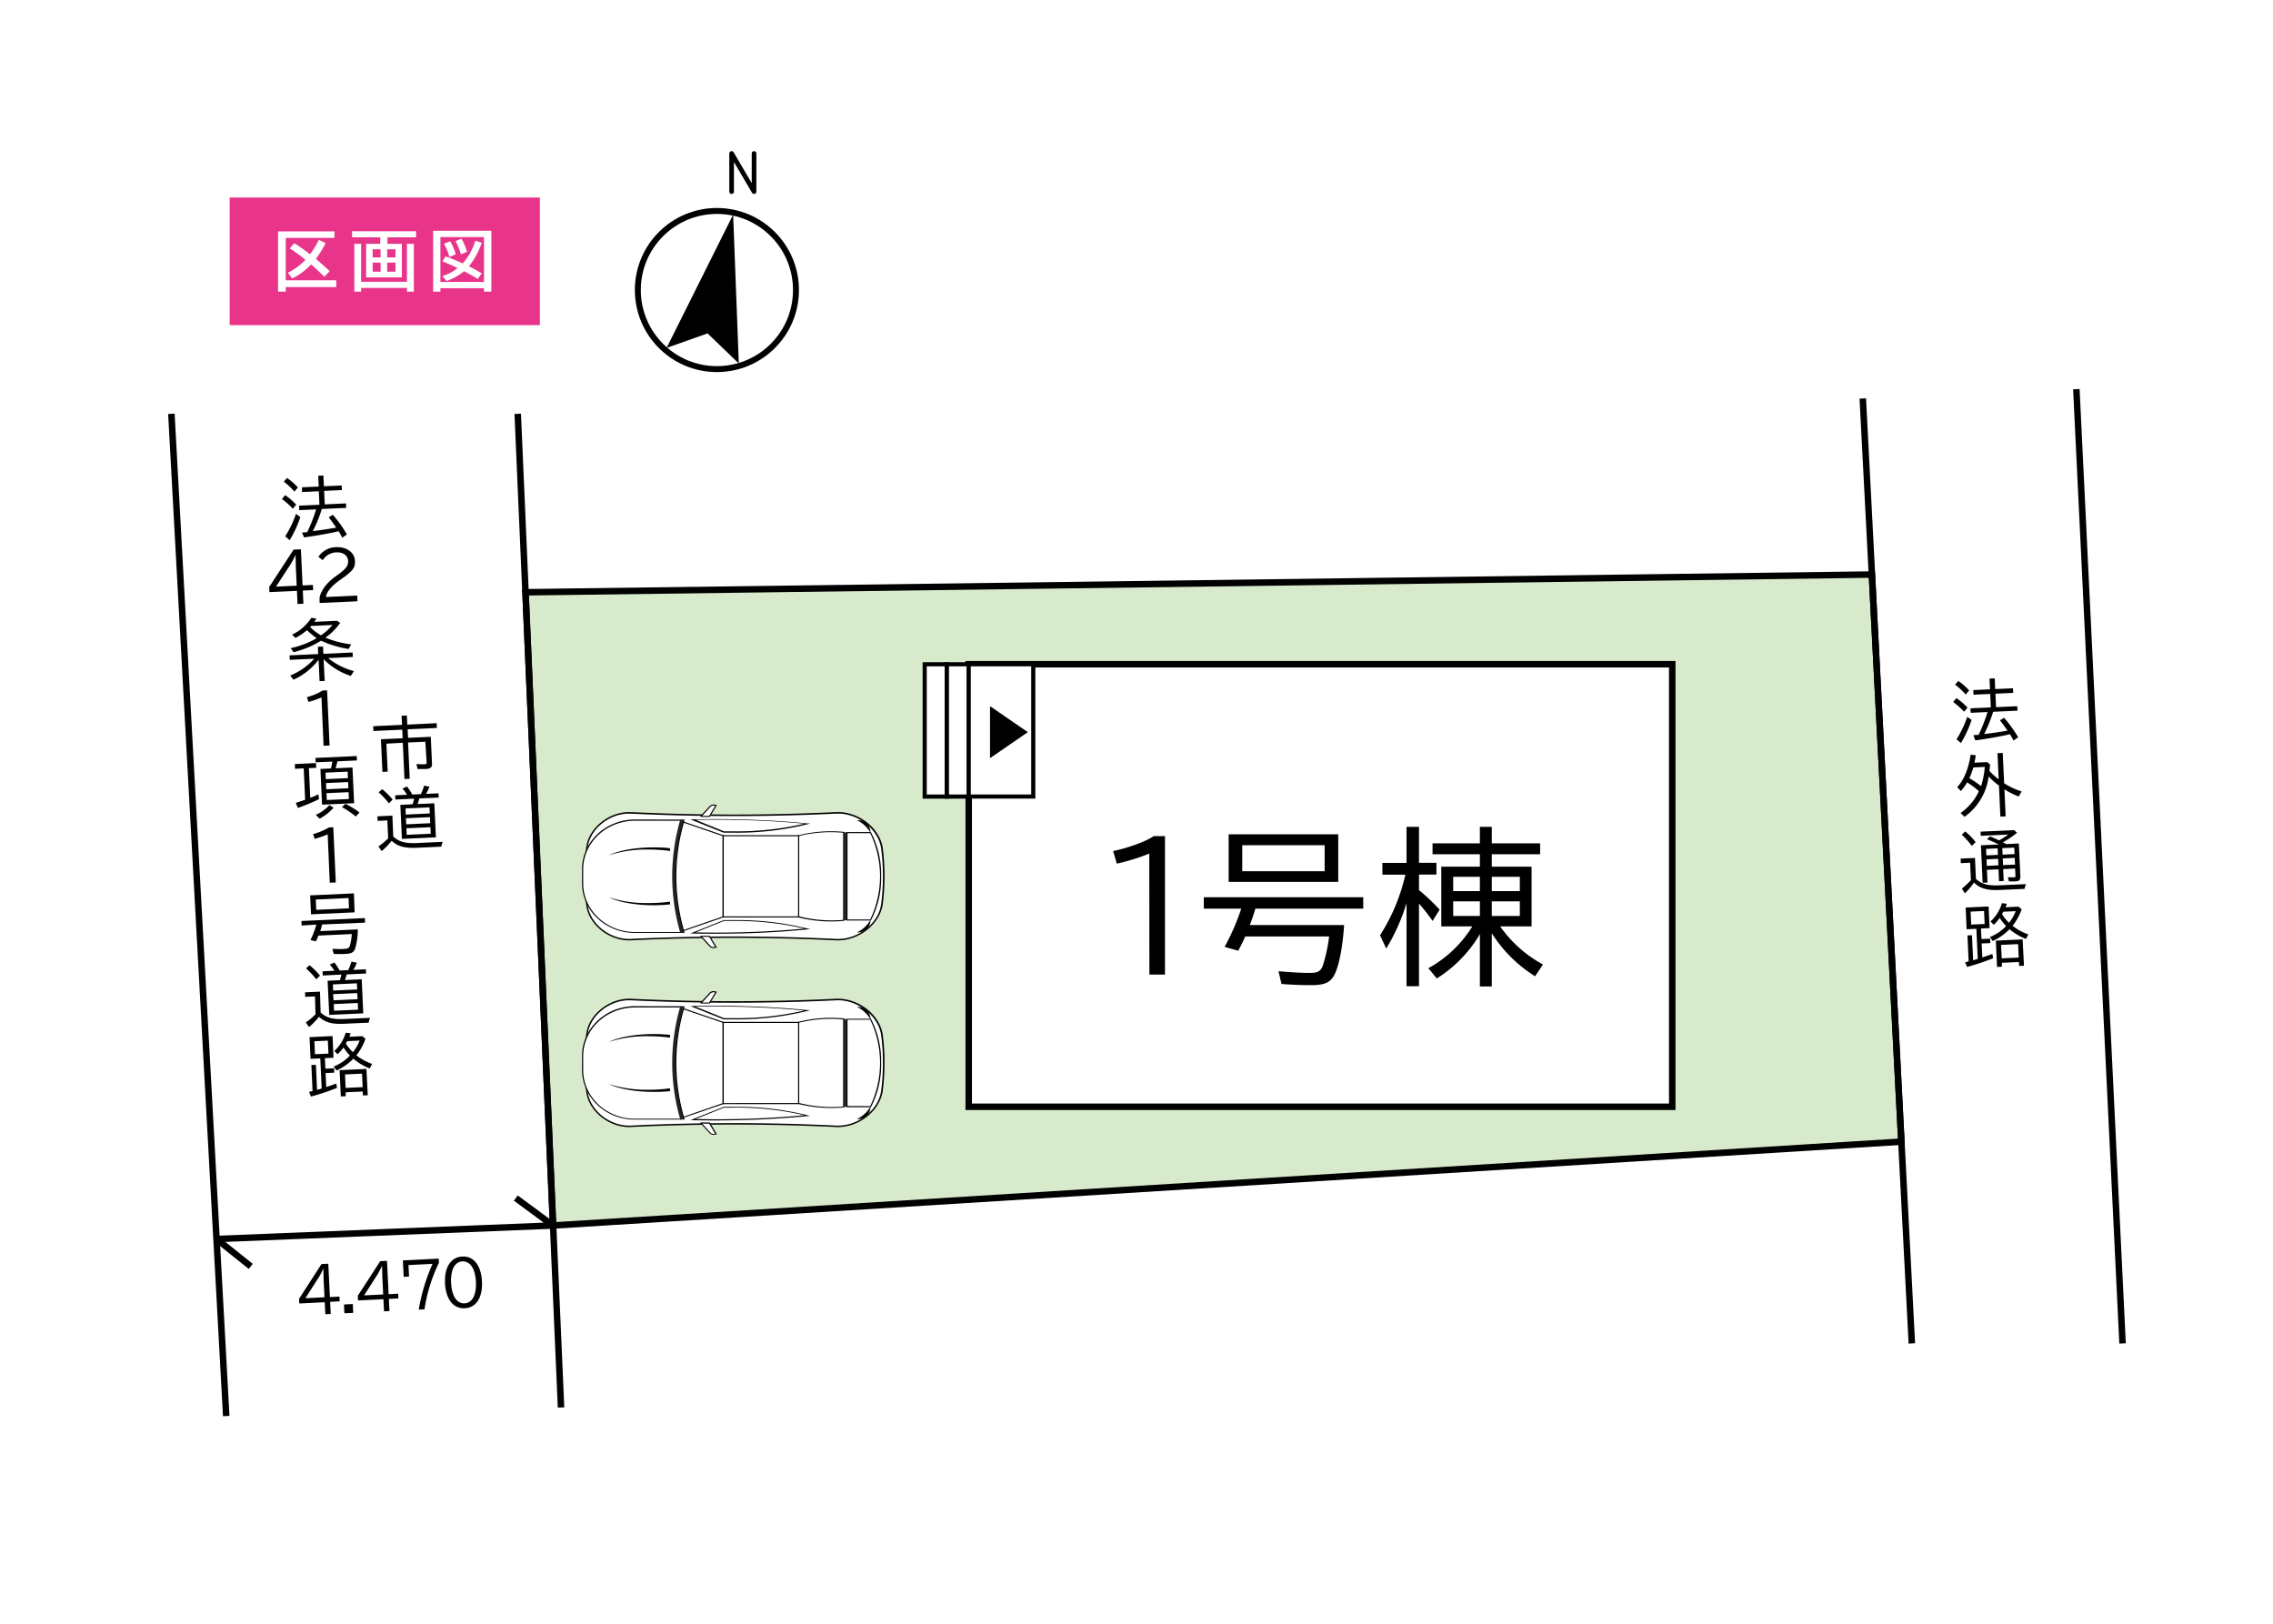 <svg xmlns="http://www.w3.org/2000/svg" width="700" height="500" viewBox="0 0 700 500"><defs><style>.cls-1,.繧ｰ繝ｩ繝輔ぅ繝け繧ｹ繧ｿ繧､繝ｫ-3,.繧ｰ繝ｩ繝輔ぅ繝け繧ｹ繧ｿ繧､繝ｫ-4{fill:#fff;}.繧ｰ繝ｩ繝輔ぅ繝け繧ｹ繧ｿ繧､繝ｫ-2{fill:#d8eacc;}.cls-2,.cls-3,.cls-6,.cls-7,.繧ｰ繝ｩ繝輔ぅ繝け繧ｹ繧ｿ繧､繝ｫ,.繧ｰ繝ｩ繝輔ぅ繝け繧ｹ繧ｿ繧､繝ｫ-2,.繧ｰ繝ｩ繝輔ぅ繝け繧ｹ繧ｿ繧､繝ｫ-3,.繧ｰ繝ｩ繝輔ぅ繝け繧ｹ繧ｿ繧､繝ｫ-4{stroke:#000;}.cls-6,.cls-7,.繧ｰ繝ｩ繝輔ぅ繝け繧ｹ繧ｿ繧､繝ｫ,.繧ｰ繝ｩ繝輔ぅ繝け繧ｹ繧ｿ繧､繝ｫ-2,.繧ｰ繝ｩ繝輔ぅ繝け繧ｹ繧ｿ繧､繝ｫ-3{stroke-width:2px;}.cls-2,.cls-3,.cls-6,.cls-7,.繧ｰ繝ｩ繝輔ぅ繝け繧ｹ繧ｿ繧､繝ｫ{fill:none;}.cls-2,.cls-3{stroke-linecap:round;}.cls-2,.cls-3,.cls-6{stroke-linejoin:round;}.cls-2{stroke-width:1.43px;}.cls-3{stroke-width:1.83px;}.繧ｰ繝ｩ繝輔ぅ繝け繧ｹ繧ｿ繧､繝ｫ,.繧ｰ繝ｩ繝輔ぅ繝け繧ｹ繧ｿ繧､繝ｫ-3,.繧ｰ繝ｩ繝輔ぅ繝け繧ｹ繧ｿ繧､繝ｫ-4{stroke-miterlimit:10;}.繧ｰ繝ｩ繝輔ぅ繝け繧ｹ繧ｿ繧､繝ｫ-4{stroke-width:1.27px;}.cls-4{fill:#030201;}.cls-5{fill:#242323;}.cls-7{stroke-linejoin:bevel;}.cls-8{fill:#e83589;}</style></defs><title>kukakuzu</title><g id="レイヤー_2" data-name="レイヤー 2"><rect class="cls-1" width="700" height="500"/><polygon class="繧ｰ繝ｩ繝輔ぅ繝け繧ｹ繧ｿ繧､繝ｫ-2" points="576.48 176.92 161.84 182.38 170.31 377.37 585.55 351.55 576.48 176.92"/><polyline class="cls-2" points="225.31 59.01 225.31 47.26 232.22 59.01 232.22 47.26"/><circle class="cls-3" cx="220.78" cy="89.31" r="24.35"/><polygon points="217.9 102.66 227.53 111.93 225.78 66.09 205.29 107.13 217.9 102.66"/><path d="M134.47,222.68l.07,1.48-9,.41.13,2.63,7-.32.37,8.21c.06,1.19-.46,1.65-1.92,1.71-.84,0-1.69,0-2.53,0l-.34-1.55a19.14,19.14,0,0,0,2.49.09c.54,0,.66-.14.64-.63L131,228.4l-5.33.24.51,11.17-1.62.07-.51-11.16L119,229l.39,8.61-1.62.08-.46-10.06,6.68-.3-.12-2.64-8.86.41-.07-1.48,8.86-.41-.13-2.81,1.63-.08.13,2.82Z"/><path d="M121.11,257.6c1.74,1.59,3.68,2.14,7.14,2l8.08-.37a8,8,0,0,0-.43,1.48l-7.81.36c-3.6.12-5.63-.46-7.48-2.17a20,20,0,0,1-3.07,3.17l-1-1.42a19.46,19.46,0,0,0,3-2.51l-.25-5.51-3,.14-.06-1.4,4.61-.21Zm-1.35-10.22A21.14,21.14,0,0,0,116.6,244l1.08-1a21,21,0,0,1,3.24,3.21Zm2-1.18-.06-1.3,3.64-.17a12.76,12.76,0,0,0-1.4-1.91l1.41-.62a14.87,14.87,0,0,1,1.6,2.46l2.67-.12a19.92,19.92,0,0,0,1-2.62l1.65.33a16.31,16.31,0,0,1-1.08,2.22l3.85-.18.06,1.3-5.94.27c-.09.35-.38,1.23-.56,1.73l5.16-.23.48,10.48-10.47.48-.48-10.48,3.78-.18a13,13,0,0,0,.46-1.73Zm3.2,4.63,7.4-.34-.08-1.89-7.4.34Zm.14,3,7.4-.34-.08-1.87-7.41.34Zm.15,3.23,7.4-.34-.1-2-7.4.33Z"/><path d="M90.17,156.65a24.3,24.3,0,0,0-3.35-3l1-1.18a19.47,19.47,0,0,1,3.4,2.93Zm.5-5.28a21.87,21.87,0,0,0-3.27-3.06l1-1.12a18.92,18.92,0,0,1,3.35,2.92Zm-2.83,13.77a31.23,31.23,0,0,0,3.31-6.91l1.34,1a34.88,34.88,0,0,1-3.28,7.12Zm11.24-8.3,0,0a45.07,45.07,0,0,1-2.63,6.51l-.07.19,1.51-.19c1.52-.2,3.83-.55,5.65-.88-.68-1-1.48-2.12-2.31-3.17l1.27-.78a37.74,37.74,0,0,1,4.33,6.05l-1.42,1c-.51-.95-.74-1.35-1.12-1.95l-.2,0c-2.26.56-7.09,1.42-10.44,1.86L93,164l.82-.08.24,0,.56-.07a47.22,47.22,0,0,0,2.73-7l-5.18.24-.07-1.38,6.27-.28-.19-4.16-5.16.24L93,150.05l5.16-.23L98,146.5l1.6-.07.15,3.31,5.47-.25.07,1.42-5.47.25.19,4.15,6.54-.29.06,1.37-7.48.34Z"/><path d="M100,209.68l-1.58.07-.31-6.58a20.05,20.05,0,0,1-7.73,6.13l-1-1.28a20.13,20.13,0,0,0,7.39-5.18l-7.53.35-.06-1.38L98,201.4l-.1-2.24,1.58-.07.11,2.24,9-.41.07,1.38-7.61.35a21.58,21.58,0,0,0,7.93,4l-.94,1.49A20.82,20.82,0,0,1,99.66,203Zm4.77-17.86a19.08,19.08,0,0,1-4.54,4.52,28.56,28.56,0,0,0,7.93,2.07l-.78,1.43a31.69,31.69,0,0,1-8.5-2.55,29,29,0,0,1-8.48,3.54l-.88-1.24a27.06,27.06,0,0,0,8-3.07,25.86,25.86,0,0,1-3-2.46A17.24,17.24,0,0,1,91,196.43l-1.06-1a14.14,14.14,0,0,0,5.93-5.19l1.57.24c-.28.48-.36.57-.63,1l7-.32Zm-8.94.93c-.14.17-.2.21-.32.34a16.35,16.35,0,0,0,3.35,2.55,18.51,18.51,0,0,0,3.55-3.19Z"/><path d="M99,214.76a26.61,26.61,0,0,1-4,1.39l-.48-1.46a20,20,0,0,0,4.87-2.06l1.34-.06.77,17-1.85.08Z"/><path d="M95.55,245.6l.12,0,.08,0c.75-.29,1.7-.7,2.29-1l.23,1.46a57.33,57.33,0,0,1-6.53,2.73l-.65-1.56c1.14-.36,1.3-.41,2.39-.79l.49-.17-.44-9.66-2.67.12-.07-1.46,6.52-.3.07,1.46-2.25.11Zm13-9.27.5,11-9.87.45-.5-11,3.21-.15a17.43,17.43,0,0,0,.46-2.12l-5.14.23-.06-1.35,12.71-.58.06,1.35-6,.28a17.51,17.51,0,0,1-.6,2.13Zm-11.3,14.59a12.54,12.54,0,0,0,4.19-3l1.29.79a15.39,15.39,0,0,1-4.3,3.39Zm3-13,.09,2,6.81-.31-.09-2Zm.24,5.12,6.8-.31-.09-1.91-6.8.31Zm.15,3.31,6.8-.31-.09-2.11-6.81.31Zm8.92,5.08a27,27,0,0,0-4.25-2.9l1.09-1a27.56,27.56,0,0,1,4.32,2.65Z"/><path d="M100.91,256.92a27,27,0,0,1-4,1.39l-.48-1.46a20,20,0,0,0,4.87-2.06l1.34-.06.77,17-1.85.08Z"/><path d="M99.21,284.67c-.17.75-.39,1.46-.58,2.05l11.55-.53a19.81,19.81,0,0,1-.82,5.93c-.46,1.17-1.1,1.53-3,1.62-1.09.05-2.56.05-3.57,0l-.44-1.55c1.42.06,2.81.08,3.79,0s1.33-.22,1.59-.89a18.81,18.81,0,0,0,.61-3.68l-10.26.47c-.24.59-.5,1.2-.78,1.79l-1.69-.4a27.69,27.69,0,0,0,1.82-4.78L92.9,285l-.06-1.4,19.53-.89.06,1.4Zm10-3.73-13.43.61-.26-5.84L109,275.1Zm-11.82-.78,10.09-.46-.14-3.17-10.1.46Z"/><path d="M98.74,311.79c1.74,1.59,3.68,2.14,7.14,2l8.08-.37a8.34,8.34,0,0,0-.43,1.49l-7.81.35c-3.6.13-5.63-.46-7.48-2.17a19.63,19.63,0,0,1-3.07,3.17l-1-1.42a19.93,19.93,0,0,0,3-2.5L97,306.83l-3,.13-.06-1.39,4.61-.21Zm-1.35-10.22a21.58,21.58,0,0,0-3.16-3.36l1.08-1a20.57,20.57,0,0,1,3.24,3.22Zm2-1.18-.06-1.3,3.64-.16a13.36,13.36,0,0,0-1.4-1.92l1.41-.62a15.29,15.29,0,0,1,1.6,2.46l2.67-.12a19.39,19.39,0,0,0,1-2.62l1.65.34a16.77,16.77,0,0,1-1.08,2.21l3.85-.18.06,1.3-5.94.27c-.09.36-.38,1.23-.56,1.74l5.16-.24.48,10.49-10.47.48L100.89,302l3.78-.17a13.43,13.43,0,0,0,.46-1.73Zm3.2,4.63,7.41-.33-.09-1.9-7.4.34Zm.14,3,7.4-.34L110,305.8l-7.41.33Zm.15,3.22,7.4-.33-.1-2.06-7.4.34Z"/><path d="M102.71,325.71l-2.65.12.15,3.25,2.67-.13.07,1.36-2.68.12.2,4.3c.55-.17,2.09-.69,3.1-1.07l.21,1.33a72.14,72.14,0,0,1-8,2.68l-.6-1.44,1.08-.28-.37-8,1.4-.06.35,7.71.51-.14.49-.15.43-.12-.43-9.28-3,.14-.3-6.68,7.07-.33ZM97,324.63l4.15-.19-.18-4-4.15.19Zm15.55-4.75a17.34,17.34,0,0,1-2.8,5.09,16.89,16.89,0,0,0,4.84,2.64l-.72,1.4a17.82,17.82,0,0,1-5.06-3,17.15,17.15,0,0,1-5.17,3.64l-.88-1.24a13.53,13.53,0,0,0,5-3.38,14.89,14.89,0,0,1-2-2.52l-.07.1,0,.07a12.43,12.43,0,0,1-1.73,1.95l-1-1a12.4,12.4,0,0,0,3.51-5.63l1.53.18c-.2.55-.25.71-.4,1.07l4-.18Zm.71,17.38-1.5.07-.06-1.22-5.24.24,0,1.22-1.5.06-.37-8.1,8.25-.37ZM106.44,335l5.24-.23-.19-4.16-5.24.24Zm.09-13.62A13.2,13.2,0,0,0,108.7,324a14.2,14.2,0,0,0,2.06-3.57l-3.83.17c-.07.15-.15.3-.32.61Z"/><path d="M92.67,169.15l.51,11.12,3.19-.14.07,1.58-3.18.14.18,4.05-1.81.09-.19-4.05-8.47.38-.07-1.56,7.51-11.51Zm-1.57,5.28c0-.94-.07-2.55-.06-3.56H91a21.92,21.92,0,0,1-1.38,2.68L85,180.64l6.37-.29Z"/><path d="M98.41,184.05c.43-2.22,2.14-4.51,4.83-6.49l.52-.37c2.79-2,3.51-2.94,3.44-4.44-.07-1.69-1.52-2.76-3.64-2.66a5.14,5.14,0,0,0-4.16,2.4l-1.34-1a6.61,6.61,0,0,1,5.51-3c3.2-.14,5.63,1.64,5.75,4.25.1,2.08-.66,3.08-4.23,5.59l-.72.51c-2.38,1.72-3.84,3.56-4,5l9.64-.44.08,1.75-11.66.53Z"/><path d="M604.86,219.16a24.3,24.3,0,0,0-3.35-3l1-1.19a19.23,19.23,0,0,1,3.41,2.94Zm.5-5.28a22.45,22.45,0,0,0-3.27-3.07l1-1.12a19.28,19.28,0,0,1,3.34,2.92Zm-2.83,13.77a31.45,31.45,0,0,0,3.31-6.91l1.34.95a35,35,0,0,1-3.28,7.11Zm11.24-8.3,0,0a46.73,46.73,0,0,1-2.63,6.51l-.07.18,1.51-.19c1.52-.19,3.83-.54,5.65-.87-.69-1-1.48-2.12-2.31-3.17l1.26-.78a37.17,37.17,0,0,1,4.34,6l-1.42,1c-.52-.94-.74-1.34-1.12-1.94l-.2.05c-2.26.55-7.09,1.41-10.45,1.85l-.6-1.6.82-.07.24,0,.56-.06a48.81,48.81,0,0,0,2.73-7l-5.18.24-.07-1.38,6.27-.29-.19-4.15-5.16.24-.06-1.42,5.16-.24-.15-3.31,1.6-.07.15,3.31,5.47-.25.07,1.42-5.47.25.19,4.15,6.54-.3.06,1.38-7.49.34Z"/><path d="M612.87,235.4c-.06.85-.07,1-.19,2,0,.06.13.14.22.24a25.18,25.18,0,0,0,2.62,2.35l-.37-8.06,1.62-.07.43,9.33a22.39,22.39,0,0,0,5.39,2.52l-.9,1.56a24.16,24.16,0,0,1-4.4-2.21l.38,8.33-1.63.07-.43-9.54a23.56,23.56,0,0,1-3.18-2.82A18,18,0,0,1,605,251.52l-1.23-1.16a16.77,16.77,0,0,0,5.65-6.71,22,22,0,0,0-3.63-2.73,15.77,15.77,0,0,1-1.92,2.68l-1.12-1.21c2.12-2.34,3.43-5.51,4.14-10l1.57.17c-.16,1.08-.26,1.56-.41,2.29l3.91-.18Zm-5.15.92a22.32,22.32,0,0,1-1.23,3.31,30.14,30.14,0,0,1,3.6,2.45,25.26,25.26,0,0,0,1.15-5.92Z"/><path d="M608.51,270.63c1.61,1.54,3.6,2.13,7,2l8.43-.38a6.14,6.14,0,0,0-.46,1.46l-7.92.36c-3.66.13-5.9-.55-7.65-2.31a18.3,18.3,0,0,1-2.81,3.31l-.91-1.43a27.93,27.93,0,0,0,2.78-2.62l-.24-5.36-2.86.13-.07-1.4,4.42-.2Zm-1.27-10.14a22.42,22.42,0,0,0-3.1-3.46l1.08-1a20.58,20.58,0,0,1,3.2,3.29Zm14.49-.76.47,10.11c0,1.11-.31,1.5-1.44,1.55a18.85,18.85,0,0,1-2.1,0l-.31-1.3a11.72,11.72,0,0,0,1.86.06c.43,0,.49-.09.47-.54l-.1-2.16-3.68.17.17,3.66-1.44.07-.17-3.66-3.56.16.18,3.91-1.5.07-.53-11.54,5.51-.25c-1.16-.57-2.37-1.11-3.65-1.61l.92-.88c1.18.48,1.75.72,2.82,1.23a29.39,29.39,0,0,0,2.82-1.8l-8.47.39-.06-1.28,10.35-.47.88.82a27.16,27.16,0,0,1-4.34,2.92l.26.16c.48.24.52.26.78.41Zm-10,3.67,3.56-.16-.09-2-3.56.16Zm.15,3.23,3.56-.17-.1-2-3.56.16Zm4.85-3.46,3.68-.17-.09-2-3.68.17Zm3.73,1-3.68.17.09,2.06,3.69-.17Z"/><path d="M612.72,285.79l-2.65.13.15,3.24,2.67-.12.07,1.36-2.68.12.2,4.3c.55-.17,2.09-.69,3.1-1.07l.21,1.33a72.13,72.13,0,0,1-8,2.67l-.6-1.43,1.08-.28-.37-8,1.4-.06.35,7.71.51-.15.49-.14.43-.13-.43-9.27-3,.14-.3-6.68,7.07-.33Zm-5.67-1.08,4.15-.19-.18-4-4.15.19ZM622.6,280a17.6,17.6,0,0,1-2.8,5.09,16.89,16.89,0,0,0,4.84,2.64l-.72,1.4a17.82,17.82,0,0,1-5.06-3,17.15,17.15,0,0,1-5.17,3.64l-.88-1.24a13.53,13.53,0,0,0,5-3.38,14.57,14.57,0,0,1-2-2.53l-.07.11,0,.06a13,13,0,0,1-1.73,2l-1-1.05a12.32,12.32,0,0,0,3.51-5.62l1.53.18c-.2.54-.25.71-.4,1.07l4-.18Zm.71,17.38-1.5.06-.06-1.21-5.24.24,0,1.21-1.5.07-.37-8.1,8.25-.38Zm-6.86-2.27,5.24-.24-.19-4.15-5.24.24Zm.09-13.62a13.2,13.2,0,0,0,2.17,2.66,14.09,14.09,0,0,0,2.06-3.58l-3.83.18c-.07.15-.15.29-.32.61Z"/><path d="M101.1,389.14l.5,10.27,2.94-.15.07,1.46-2.94.15.19,3.73-1.67.09L100,401l-7.82.38-.07-1.44L99,389.24ZM99.66,394c0-.87-.08-2.35-.07-3.28h-.07a19.64,19.64,0,0,1-1.27,2.48l-4.2,6.56,5.88-.29Z"/><path d="M108.65,401.55l.13,2.72-2.71.13-.14-2.71Z"/><path d="M119.18,388.25l.5,10.27,2.94-.15.07,1.46-2.94.15.19,3.74-1.67.08-.19-3.74-7.82.38-.07-1.44,6.9-10.64Zm-1.44,4.89c0-.88-.08-2.36-.06-3.29h-.08a19.64,19.64,0,0,1-1.27,2.48l-4.2,6.56,5.88-.29Z"/><path d="M135.12,387.57l.06,1.27a49.73,49.73,0,0,0-4.45,14.35l-1.78.08a59.4,59.4,0,0,1,4.25-14.09l-7.4.37.17,3.54-1.65.08-.25-5.06Z"/><path d="M148.43,394.61c.25,4.94-1.79,8.08-5.3,8.25s-5.84-2.77-6.08-7.69,1.79-8.07,5.32-8.25S148.19,389.7,148.43,394.61Zm-9.52.47c.2,4,1.78,6.38,4.17,6.26s3.69-2.65,3.5-6.63-1.78-6.4-4.17-6.29S138.71,391.1,138.91,395.08Z"/><rect class="繧ｰ繝ｩ繝輔ぅ繝け繧ｹ繧ｿ繧､繝ｫ-3" x="298.33" y="204.54" width="216.66" height="136.27"/><rect class="繧ｰ繝ｩ繝輔ぅ繝け繧ｹ繧ｿ繧､繝ｫ-4" x="274.57" y="221.52" width="40.74" height="6.78" transform="translate(70.03 519.86) rotate(-90)"/><rect class="繧ｰ繝ｩ繝輔ぅ繝け繧ｹ繧ｿ繧､繝ｫ-4" x="267.79" y="221.52" width="40.74" height="6.78" transform="translate(63.25 513.08) rotate(-90)"/><rect class="繧ｰ繝ｩ繝輔ぅ繝け繧ｹ繧ｿ繧､繝ｫ-4" x="287.9" y="214.98" width="40.74" height="19.87" transform="translate(83.36 533.18) rotate(-90)"/><polygon points="316.54 225.45 304.89 217.45 304.89 233.46 316.54 225.45"/><path class="cls-1" d="M271.64,261.37a68.67,68.67,0,0,1,0,16.95c-.88,6.5-7.89,11.37-14.3,11q-31.45-1.5-62.93,0c-6.08.34-12.74-4.29-13.61-10.46a67.12,67.12,0,0,1,0-18.13c.87-6.18,7.53-10.8,13.61-10.46q31.47,1.52,62.93,0C263.75,250,270.76,254.86,271.64,261.37Z"/><path class="cls-4" d="M272.4,269.84a69,69,0,0,1-.53,8.5c-.85,6.36-7.65,11.6-14.54,11.22-20.87-1-42-1-62.91,0-6.52.36-13-4.62-13.85-10.65a68.39,68.39,0,0,1,0-18.19c.86-6,7.34-11,13.87-10.65,20.87,1,42,1,62.9,0,6.89-.38,13.69,4.86,14.54,11.21h0A69,69,0,0,1,272.4,269.84Zm-92,0a66.75,66.75,0,0,0,.61,9c.82,5.82,7.07,10.62,13.37,10.27,20.89-1,42.07-1,63,0,6.67.37,13.23-4.69,14-10.83a67.23,67.23,0,0,0,0-16.89c-.82-6.14-7.38-11.2-14-10.84-20.89,1-42.07,1-63,0-6.3-.35-12.55,4.45-13.37,10.27A66.75,66.75,0,0,0,180.42,269.84Z"/><path class="cls-5" d="M259.83,256.33v27l1-.11V256.44Z"/><path class="cls-4" d="M249.54,253.57l-.86.24a91.06,91.06,0,0,1-22.9,2.6c-.94,0-1.91,0-2.87,0h-.06l-10.26-4.1.81,0c2.38-.05,4.74-.08,7-.08,9.69,0,19.2.44,28.24,1.33ZM223,256c.94,0,1.89,0,2.82,0a92.64,92.64,0,0,0,21.92-2.36c-8.76-.82-17.94-1.23-27.29-1.23-2,0-4.09,0-6.2.06Z"/><path class="cls-4" d="M249.54,286.11l-.89.09c-9,.88-18.55,1.33-28.24,1.33-2.25,0-4.61,0-7-.08l-.81,0,10.32-4.12,2.87,0a90.6,90.6,0,0,1,22.9,2.6Zm-35.33,1c2.12.05,4.2.07,6.2.07,9.35,0,18.53-.42,27.29-1.24a92.68,92.68,0,0,0-21.92-2.35l-2.82,0Z"/><path class="cls-1" d="M210.62,252.55H195.53c-8.86,0-16.1,6.8-16.1,15.12V272c0,8.31,7.24,15.12,16.1,15.12h15.09a72.94,72.94,0,0,1,0-34.59Z"/><path d="M210.84,252.38l-.05.2a70.92,70.92,0,0,0-2.07,17.26v.23a71.55,71.55,0,0,0,2.07,17l.05.2H195.53c-9,0-16.28-6.85-16.28-15.28v-4.35c0-8.43,7.3-15.29,16.28-15.29ZM179.6,272c0,8.24,7.15,15,15.93,15H210.4a72.13,72.13,0,0,1-2-16.91v-.46a72,72,0,0,1,2-16.9H195.53c-8.78,0-15.93,6.71-15.93,15Z"/><path class="cls-1" d="M246,257.34a78.24,78.24,0,0,0,0,25,41.1,41.1,0,0,0,13.89,1.07V256.28A41.1,41.1,0,0,0,246,257.34Z"/><path d="M260,256.13v27.43h-.16a41.45,41.45,0,0,1-14-1.07l-.11,0,0-.1a78.55,78.55,0,0,1,0-25.05l0-.11.11,0a40.93,40.93,0,0,1,14-1.07Zm-.35,27.13V256.43a41,41,0,0,0-13.56,1,78.36,78.36,0,0,0,0,24.74A41,41,0,0,0,259.67,283.26Z"/><path class="cls-5" d="M259.84,256.28v27.13l1-.11V256.39Z"/><path class="cls-1" d="M260.85,283.3h7.24a30.75,30.75,0,0,0,0-26.91h-7.24Z"/><path d="M271.36,269.84a28.12,28.12,0,0,1-3.11,13.53l-.05.09h-7.52V256.22h7.52l.05.09A28.12,28.12,0,0,1,271.36,269.84ZM268,283.13a30.75,30.75,0,0,0,0-26.58h-7v26.58Z"/><path class="cls-5" d="M210.53,252.66l-1-.34a62.16,62.16,0,0,0,0,35l1-.33A62,62,0,0,1,210.53,252.66Z"/><path class="cls-1" d="M210.48,286.55l12.23-4.21v-25l-12.23-4.2A60.43,60.43,0,0,0,210.48,286.55Z"/><path d="M222.89,257.23v25.23l-12.53,4.3-.05-.17a60.52,60.52,0,0,1,0-33.49l.05-.18Zm-.35,25V257.46l-11.94-4.11a60.2,60.2,0,0,0,0,33Z"/><path class="cls-4" d="M268.09,256.44v-.17a3.85,3.85,0,0,0-3.94-3.71h-.29A9.28,9.28,0,0,1,268.09,256.44Z"/><path class="cls-4" d="M268.09,283.25v.17a3.84,3.84,0,0,1-3.94,3.7h-.29A9.32,9.32,0,0,0,268.09,283.25Z"/><path class="cls-1" d="M220.19,247.94a1.66,1.66,0,0,0-1.41.27l-2.78,3a.48.48,0,0,0-.08.16h2.58l2-3.36Z"/><path class="cls-4" d="M220.78,247.91l-2.18,3.64h-2.9l.05-.2a.47.47,0,0,1,.12-.23l2.77-3a1.85,1.85,0,0,1,1.59-.32Zm-2.38,3.31,1.84-3.09-.09,0a1.52,1.52,0,0,0-1.24.21l-2.67,2.91Z"/><path class="cls-1" d="M220.19,291.74a1.66,1.66,0,0,1-1.41-.26l-2.78-3a.35.35,0,0,1-.08-.16h2.58l2,3.37Z"/><path class="cls-4" d="M220.78,291.78l-.55.12a1.85,1.85,0,0,1-1.59-.31l-2.77-3a.46.46,0,0,1-.12-.24l-.05-.19h2.9Zm-4.54-3.31,2.67,2.9a1.52,1.52,0,0,0,1.24.21l.09,0-1.84-3.09Z"/><path class="cls-4" d="M201.31,260.94c-5.79,0-10.88,1-13.83,2.42a38.23,38.23,0,0,1,12.25-1.76,46.94,46.94,0,0,1,6.61.45v-.86C204.75,261,203.06,260.94,201.31,260.94Z"/><path class="cls-4" d="M201.31,278.75c-5.79,0-10.88-1-13.83-2.43a38.23,38.23,0,0,0,12.25,1.76,48.55,48.55,0,0,0,6.61-.44v.85A47.51,47.51,0,0,1,201.31,278.75Z"/><rect class="cls-1" x="221.84" y="258.22" width="25" height="23.24" transform="translate(-35.51 504.18) rotate(-90)"/><path d="M246.13,257.18v25.33H222.54V257.18Zm-.35,25V257.51H222.89v24.67Z"/><path class="cls-1" d="M271.64,318.85a68.67,68.67,0,0,1,0,16.95c-.88,6.51-7.89,11.37-14.3,11q-31.45-1.5-62.93,0c-6.08.34-12.74-4.28-13.61-10.46a67.12,67.12,0,0,1,0-18.13c.87-6.18,7.53-10.8,13.61-10.46q31.47,1.51,62.93,0C263.75,307.47,270.76,312.34,271.64,318.85Z"/><path class="cls-4" d="M272.4,327.32a69,69,0,0,1-.53,8.5c-.85,6.36-7.65,11.6-14.54,11.22-20.87-1-42-1-62.91,0-6.52.36-13-4.62-13.85-10.65a68.39,68.39,0,0,1,0-18.19c.86-6,7.34-11,13.87-10.65,20.87,1,42,1,62.9,0,6.89-.38,13.69,4.86,14.54,11.21h0A69,69,0,0,1,272.4,327.32Zm-92,0a66.75,66.75,0,0,0,.61,9c.82,5.82,7.07,10.62,13.37,10.27,20.89-1,42.07-1,63,0,6.67.37,13.23-4.69,14-10.83a67.23,67.23,0,0,0,0-16.89c-.82-6.14-7.38-11.2-14-10.84-20.89,1-42.07,1-63,0-6.3-.34-12.55,4.46-13.37,10.28A66.5,66.5,0,0,0,180.42,327.32Z"/><path class="cls-5" d="M259.83,313.81v27l1-.11V313.92Z"/><path class="cls-4" d="M249.54,311.05l-.86.24a91.06,91.06,0,0,1-22.9,2.6c-.94,0-1.91,0-2.87,0h-.06l-10.26-4.1.81,0c2.38-.05,4.74-.08,7-.08,9.69,0,19.2.45,28.24,1.33ZM223,313.52c.94,0,1.89,0,2.82,0a92.68,92.68,0,0,0,21.92-2.35c-8.76-.83-17.94-1.24-27.29-1.24-2,0-4.09,0-6.2.06Z"/><path class="cls-4" d="M249.54,343.6l-.89.08c-9,.88-18.55,1.33-28.24,1.33-2.25,0-4.61,0-7-.08l-.81,0,10.32-4.11c1,0,1.93,0,2.87,0a90.6,90.6,0,0,1,22.9,2.6Zm-35.33,1c2.12,0,4.2.06,6.2.06,9.35,0,18.53-.42,27.29-1.24a92.68,92.68,0,0,0-21.92-2.35l-2.82,0Z"/><path class="cls-1" d="M210.62,310H195.53c-8.86,0-16.1,6.8-16.1,15.12v4.35c0,8.32,7.24,15.12,16.1,15.12h15.09a72.94,72.94,0,0,1,0-34.59Z"/><path d="M210.84,309.86l-.05.2a71,71,0,0,0-2.07,17.26v.23a71.49,71.49,0,0,0,2.07,17l.05.21H195.53c-9,0-16.28-6.86-16.28-15.29v-4.35c0-8.43,7.3-15.29,16.28-15.29ZM179.6,329.5c0,8.25,7.15,15,15.93,15H210.4a72.13,72.13,0,0,1-2-16.91v-.45a72.07,72.07,0,0,1,2-16.91H195.53c-8.78,0-15.93,6.71-15.93,15Z"/><path class="cls-1" d="M246,314.83a78.18,78.18,0,0,0,0,25,40.85,40.85,0,0,0,13.89,1.07V313.76A40.85,40.85,0,0,0,246,314.83Z"/><path d="M260,313.61V341h-.16a41.45,41.45,0,0,1-14-1.07l-.11,0,0-.1a78.55,78.55,0,0,1,0-25.05l0-.11.11,0a40.93,40.93,0,0,1,14-1.07Zm-.35,27.13V313.91a41,41,0,0,0-13.56,1,78.3,78.3,0,0,0,0,24.73A41,41,0,0,0,259.67,340.74Z"/><path class="cls-5" d="M259.84,313.76v27.13l1-.11V313.87Z"/><path class="cls-1" d="M260.85,340.78h7.24a30.75,30.75,0,0,0,0-26.91h-7.24Z"/><path d="M271.36,327.32a28.19,28.19,0,0,1-3.11,13.54l-.05.08h-7.52V313.71h7.52l.05.08A28.15,28.15,0,0,1,271.36,327.32ZM268,340.61A30.75,30.75,0,0,0,268,314h-7v26.58Z"/><path class="cls-5" d="M210.53,310.14l-1-.34a62.16,62.16,0,0,0,0,35l1-.33A62,62,0,0,1,210.53,310.14Z"/><path class="cls-1" d="M210.48,344l12.23-4.21v-25l-12.23-4.21A60.43,60.43,0,0,0,210.48,344Z"/><path d="M222.89,314.71v25.23l-12.53,4.3-.05-.17a60.52,60.52,0,0,1,0-33.49l.05-.17Zm-.35,25V314.94l-11.94-4.1a60.16,60.16,0,0,0,0,33Z"/><path class="cls-4" d="M268.09,313.92v-.17a3.84,3.84,0,0,0-3.94-3.7h-.29A9.32,9.32,0,0,1,268.09,313.92Z"/><path class="cls-4" d="M268.09,340.73v.17a3.84,3.84,0,0,1-3.94,3.7h-.29A9.32,9.32,0,0,0,268.09,340.73Z"/><path class="cls-1" d="M220.19,305.43a1.63,1.63,0,0,0-1.41.26l-2.78,3a.37.37,0,0,0-.08.15h2.58l2-3.36Z"/><path class="cls-4" d="M220.78,305.39,218.6,309h-2.9l.05-.2a.47.47,0,0,1,.12-.23l2.77-3a1.82,1.82,0,0,1,1.59-.31Zm-2.38,3.31,1.84-3.09-.09,0a1.49,1.49,0,0,0-1.24.2l-2.67,2.91Z"/><path class="cls-1" d="M220.19,349.22a1.66,1.66,0,0,1-1.41-.26l-2.78-3a.35.35,0,0,1-.08-.16h2.58l2,3.37Z"/><path class="cls-4" d="M220.78,349.26l-.55.12a1.82,1.82,0,0,1-1.59-.31l-2.77-3a.47.47,0,0,1-.12-.23l-.05-.2h2.9ZM216.24,346l2.67,2.9a1.48,1.48,0,0,0,1.24.21l.09,0L218.4,346Z"/><path class="cls-4" d="M201.31,318.42c-5.79,0-10.88,1-13.83,2.43a37.92,37.92,0,0,1,12.25-1.77,46.94,46.94,0,0,1,6.61.45v-.86C204.75,318.51,203.06,318.42,201.31,318.42Z"/><path class="cls-4" d="M201.31,336.23c-5.79,0-10.88-1-13.83-2.43a37.92,37.92,0,0,0,12.25,1.77,46.94,46.94,0,0,0,6.61-.45V336A47.51,47.51,0,0,1,201.31,336.23Z"/><rect class="cls-1" x="221.84" y="315.7" width="25" height="23.24" transform="translate(-92.99 561.66) rotate(-90)"/><path d="M246.13,314.66V340H222.54V314.66Zm-.35,25V315H222.89v24.67Z"/><path d="M353.94,262.84a62.65,62.65,0,0,1-10,3.1l-1.14-3.87c4.76-1,10.08-2.95,12.51-4.6h3.46V300.1h-4.8Z"/><path d="M386.6,279.79a53.38,53.38,0,0,1-1.71,5.07h29.05c-.41,6.3-1.45,11.94-2.74,14.78s-2.95,3.72-7.6,3.72c-2.74,0-6.41-.16-8.94-.36l-.93-3.93c3.57.31,7,.52,9.51.52s3.36-.42,4.08-2.07a48.14,48.14,0,0,0,2-9.15H383.5c-.67,1.45-1.4,2.95-2.17,4.39l-4.19-1.18a70.66,70.66,0,0,0,5.12-11.79H370.73v-3.51h49.1v3.51Zm25.53-8.22H378.38V256.9h33.75Zm-29.56-3.3h25.37v-8H382.57Z"/><path d="M433.16,278.09a61.17,61.17,0,0,1-6.25,14L425,288a58.41,58.41,0,0,0,7.8-18.66h-7.08v-3.62h7.44V254.62H437v11.06h5.37v3.62H437v4.81a60.19,60.19,0,0,1,6.35,6l-2.17,3.47a57.3,57.3,0,0,0-4.18-5.33v25.43h-3.83ZM462,285.27A38.57,38.57,0,0,0,475.18,297l-2.43,3.62a42.32,42.32,0,0,1-13.33-13.23v16.38h-3.67V287.65a39.89,39.89,0,0,1-13.28,13.64l-2.59-3.15a36.67,36.67,0,0,0,13.54-12.87h-9.56v-18.4h11.89v-3.82H441.17v-3.36h14.58v-5.07h3.67v5.07H474.3v3.36H459.42v3.82h12.25v18.4ZM447.53,270v4.4h8.22V270Zm0,7.55v4.5h8.22v-4.5Zm11.89-3.15h8.63V270h-8.63Zm0,7.65h8.63v-4.5h-8.63Z"/><line class="cls-6" x1="52.78" y1="127.43" x2="69.67" y2="436.04"/><line class="繧ｰ繝ｩ繝輔ぅ繝け繧ｹ繧ｿ繧､繝ｫ" x1="159.44" y1="127.43" x2="172.78" y2="433.41"/><line class="繧ｰ繝ｩ繝輔ぅ繝け繧ｹ繧ｿ繧､繝ｫ" x1="573.67" y1="122.7" x2="588.78" y2="413.68"/><line class="繧ｰ繝ｩ繝輔ぅ繝け繧ｹ繧ｿ繧､繝ｫ" x1="639.44" y1="119.83" x2="653.67" y2="413.68"/><polyline class="cls-7" points="77.22 389.96 66.68 381.53 170.31 377.37 158.85 368.92"/><rect class="cls-8" x="98.84" y="32.7" width="39.3" height="95.53" transform="translate(38.03 198.96) rotate(-90)"/><path class="cls-1" d="M88,86.31h15.55V88.4H88v1.41H85.64V71.25H103v2H88ZM88.64,84a19.2,19.2,0,0,0,5.42-4,52.79,52.79,0,0,0-4.83-3.52l1.41-1.58c1.72,1.08,3.21,2.14,4.85,3.4a27.37,27.37,0,0,0,2.69-4.44l2.1,1a31.62,31.62,0,0,1-3,4.85c1.16,1,2.7,2.32,4.25,3.8l-1.64,1.72c-1.34-1.35-2.86-2.74-4.08-3.8A20.91,20.91,0,0,1,90,85.75Z"/><path class="cls-1" d="M117.12,73.08h-8.69V71.21h19.7v1.87h-8.81v2h4.44V85.42h-11V75.07h4.33Zm8.21,13.68V75.07h2.12V89.81h-2.12V88.67H111.21v1.14h-2.09V75.07h2.09V86.76Zm-10.57-10v2.51h2.45V76.77Zm0,4.1v2.8h2.45v-2.8Zm4.48-1.59h2.55V76.77h-2.55Zm0,4.39h2.55v-2.8h-2.55Z"/><path class="cls-1" d="M151.32,89.81h-2.26V88.75H135.63v1.06h-2.24V71.07h17.93Zm-15.69-3h13.43V73H135.63Zm11.5-.9c-1.3-.81-2.84-1.68-4.23-2.38a17.63,17.63,0,0,1-5.37,3L136.25,85a13.56,13.56,0,0,0,4.66-2.45l-.54-.25c-1.34-.66-2.34-1.09-4.1-1.82l.93-1.54c2.1.77,3.3,1.25,5.29,2.18a17.5,17.5,0,0,0,3.86-7l2,.62A23.57,23.57,0,0,1,144.42,82l.18.1c1,.52,2.18,1.14,3.76,2.07Zm-8.73-6.78a18.87,18.87,0,0,0-1.65-4.06l1.9-.77a20.2,20.2,0,0,1,1.72,4Zm3.57-.81a24.27,24.27,0,0,0-1.68-4.08l1.83-.73a19.28,19.28,0,0,1,1.72,4Z"/></g></svg>